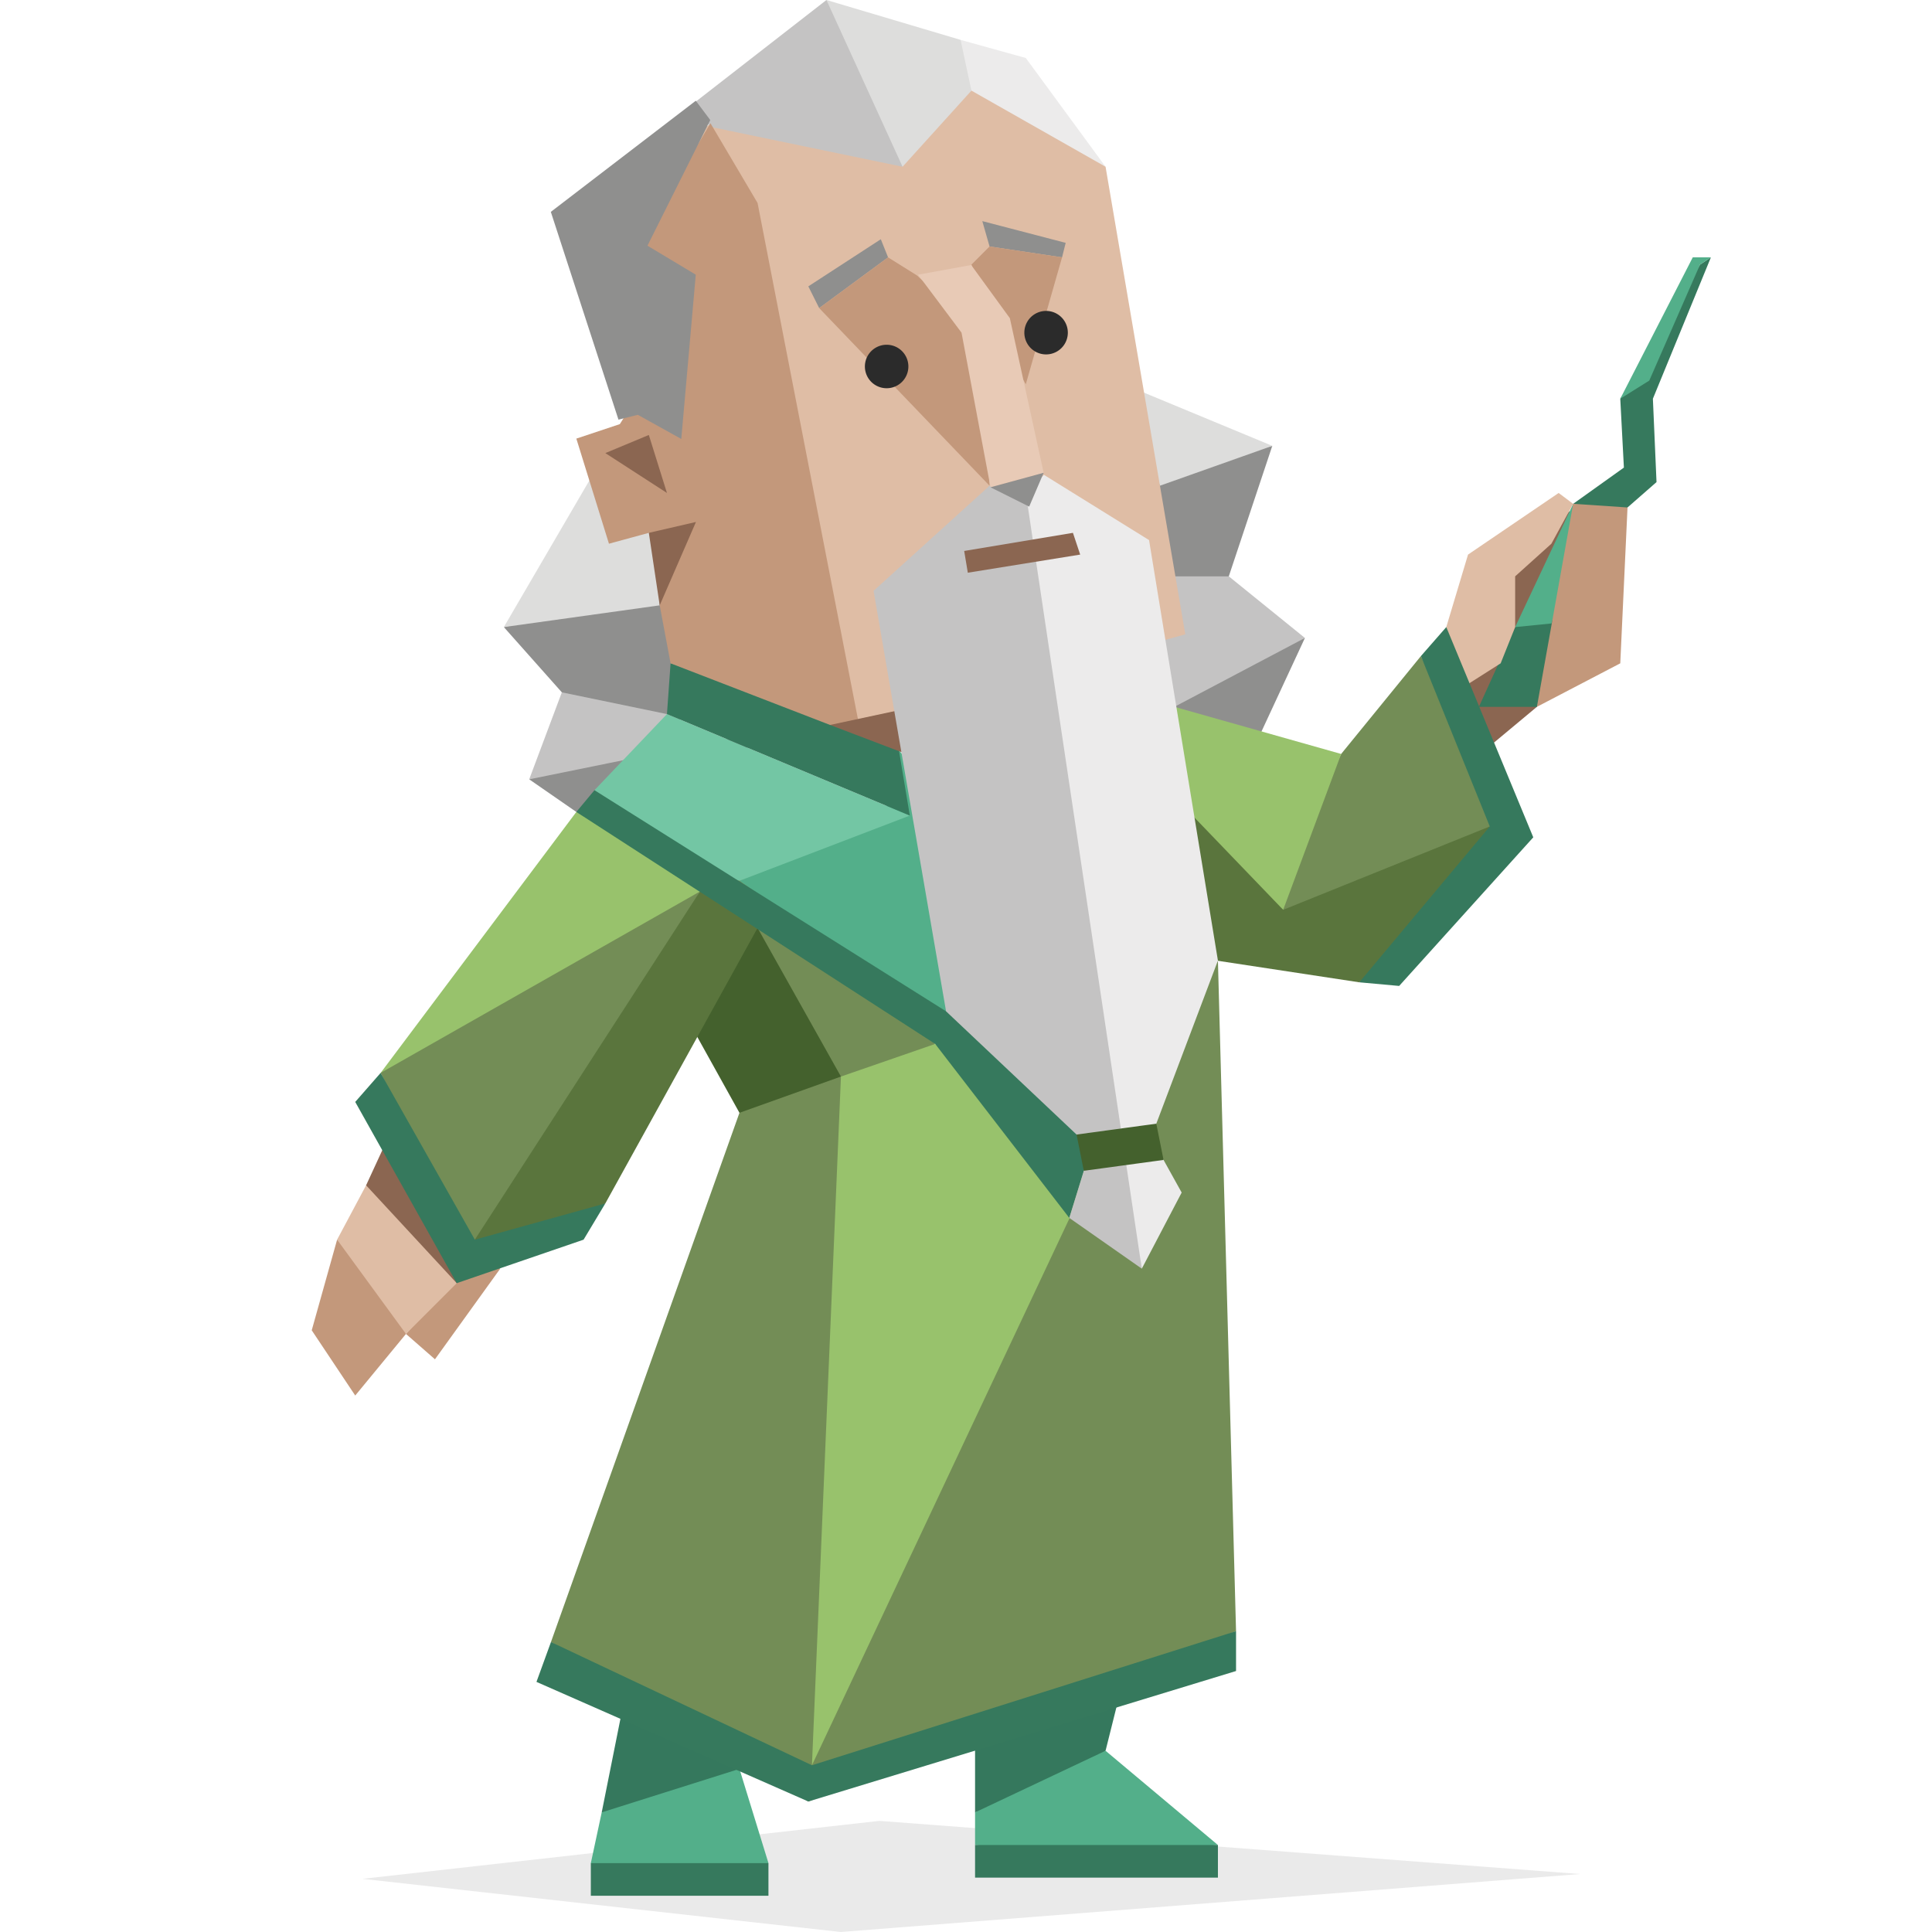 <svg xmlns="http://www.w3.org/2000/svg" class="advocate" viewBox="0 0 533 533"><defs><clipPath id="a"><path d="M0 400h400V0H0z"/></clipPath><clipPath id="b"><path d="M75 23h252V0H75z"/></clipPath><clipPath id="c"><path d="M0 400h400V0H0z"/></clipPath></defs><g clip-path="url(#a)" transform="matrix(1.333 0 0 -1.333 0 533)"><g clip-path="url(#b)" opacity=".1"><path fill="#2b2b2b" d="M75 11l99-11 153 12-145 11z"/></g></g><path fill="#8B6651" d="M412 205l12-10 10-16-1-38-23 23-7 26z" class="an1"/><path fill="#36795d" d="M472 71l-3 2-16 28-6 9 1 19-14 10 2 7-9 22-9 5-10 22h16l17-48 16-14-1-23z" class="an1"/><path fill="#53af8a" d="M428 172l8-26-2-7-16 34zm41-99l3-2h-5l-20 39 8-5z" class="an1"/><path fill="#DFBDA5" d="M399 173l6-20 25-17 4 3-6 11-10 9v14l-4 10-11 7z" class="an1"/><path fill="#C3987B" d="M449 140l-2 43-23 12 10-56z" class="an1"/><path fill="#35785D" d="M269 482v18l23-7 13-10 4-16zm-96-17l-7 35h19l19-12 4-9z"/><path fill="#53af8a" d="M305 483l-36 17v9l30 3 37-3z"/><path fill="#36795d" d="M336 518h-67v-9h67z"/><path fill="#53af8a" d="M204 488l8 26-23 5-26-5 3-14z"/><path fill="#36795d" d="M212 523h-49v-9h49z"/><path fill="#C3987B" d="M132 346l-14 15-6 7 8 7 18-25z"/><path fill="#DFBDA5" d="M118 320l-17 7-8 15 10 21 9 5 14-14z"/><path fill="#8B6651" d="M133 345l-26-31-6 13 25 27 6-8z"/><path fill="#C3987B" d="M112 368l-19-26-7 25 12 18 14-17z"/><path fill="#738d56" d="M207 230l-14-2-34-4 46 38 4 11 21 43 28-28z"/><path fill="#44612d" d="M189 280l15 27 16 7 12-17-23-41z"/><path fill="#738d56" d="M336 265l-69 101-35-69-28 10-52 146 71 44 118-47z"/><path fill="#98c26c" d="M311 272l-23 41-12-11-18-14-26 9-8 190 105-223-17 6zm-152-48l-54 72 65 10 25-63z"/><path fill="#738d56" d="M105 296l26 52 14-5 48-97z"/><path fill="#5a753d" d="M195 243l-64 99 23-2 13-8 42-76z"/><path fill="#36795d" d="M126 354l35-12 6-10-36 10-26-46-7 8z"/><path fill="#8f8f8e" d="M351 123l-37 8 3 18 3 23 19-13z"/><path fill="#dddddc" d="M310 106l10 28 31-11z"/><path fill="#8f8f8e" d="M324 195l8 6 15 3 13-28-21 7z"/><path fill="#c4c3c3" d="M339 159h-25l10 36 36-19zm-154 24l-30 8-9 24 18 3 24-20z"/><path fill="#8f8f8e" d="M181 162l-42 11 16 18 29 6 8-14z"/><path fill="#dddddc" d="M181 131l-8 2-6-8-28 48 43-6z"/><path fill="#8f8f8e" d="M205 203l-59 12 13 9 51-8z"/><path fill="#8e8e8e" d="M315 106z"/><path fill="#738d56" d="M417 232l-25-51-22 27-24 50z" class="an1"/><path fill="#98c26c" d="M324 195l-3 30 33 26 16-43z" class="an1"/><path fill="#5a753d" d="M329 264l46 7 28-20 8-23-57 23-25-26-39-40z" class="an1"/><path fill="#36795d" d="M399 173l-7 8 19 47-36 43 11 1 37-41z" class="an1"/><path fill="#728c56" d="M312 270l17-6-8-17z"/><path fill="#53af8a" d="M258 288l3 2zm0 0l-65-41z"/><path fill="#35785d" d="M315 247l-9 23-1 2 7-2 9-23-3-7z"/><path fill="#53af8a" d="M248 207l-4 18-40 18 61 43 40-14z"/><path fill="#73c6a4" d="M193 240l11 3 47-18-67-28-20 21z"/><path fill="#2b614b" d="M288 180z"/><path fill="#36795d" d="M261 279l-97-61-5 6 99 64 37 48 20-64zm-13-72l-22-15-41-9-1 14 67 28z"/><path fill="#DFBDA5" d="M327 175L305 46l-37-29-23 20-49-3-8 7 17 35 30 124 45-12z"/><path fill="#ecebeb" d="M268 25l37 21-22-30-18-5-4 6z"/><path fill="#dddddc" d="M228 0l1 28 20 18 19-21-3-14z"/><path fill="#c4c3c3" d="M228 0l-36 28 1 4 3 3 53 11z"/><path fill="#8f8f8e" d="M243 66l2 5-19 14-3-6zm28-5l2 7 20 3 1-4z"/><path fill="#C3987B" d="M226 85l47 49-2-41-18-17 15-3 8 21 7 12 10-35-20-3-5 5-15 3-8-5zm-17-29l-13-22-22 37 11 12 3 34-10-11-7 11-12 4 9 29 11-3 6 2-3 18 3 16 44 17h8z"/><path fill="#8B6651" d="M179 147l3 20 10-23zm78 47l-28 6 21 8zm-90-69l17 11-5-16z"/><path fill="#36795d" d="M224 487l-72-34-4 11 75 33 118-36v-11z"/><path fill="#c4c3c3" d="M273 134l-32 29 20 116 36 34 3 5-1 5-4 13 20 14-13-142-19-72z"/><path fill="#ecebeb" d="M319 310l17-45-19-116-29-18-5 5 32 214 11-21-5-9-3-5z"/><path fill="#44612d" d="M321 320l-22 3-2-10 22-3z"/><path fill="#8B6651" d="M298 153l-31 5-1-6 30-5z"/><g clip-path="url(#c)" transform="matrix(1.333 0 0 -1.333 0 533)"><path fill="#2b2b2b" d="M188 324a4 4 0 10-9 0 4 4 0 009 0m33 7a4 4 0 10-9 0 4 4 0 009 0"/><path fill="#E8CAB6" d="M201 345l8-11 7-32-11-3-6 32-9 12z"/><path fill="#8f8f8e" d="M114 356l14-43 4 1 9-5 3 34-10 6 13 26-3 4zm102-54l-11-3 8-4z"/></g></svg>
